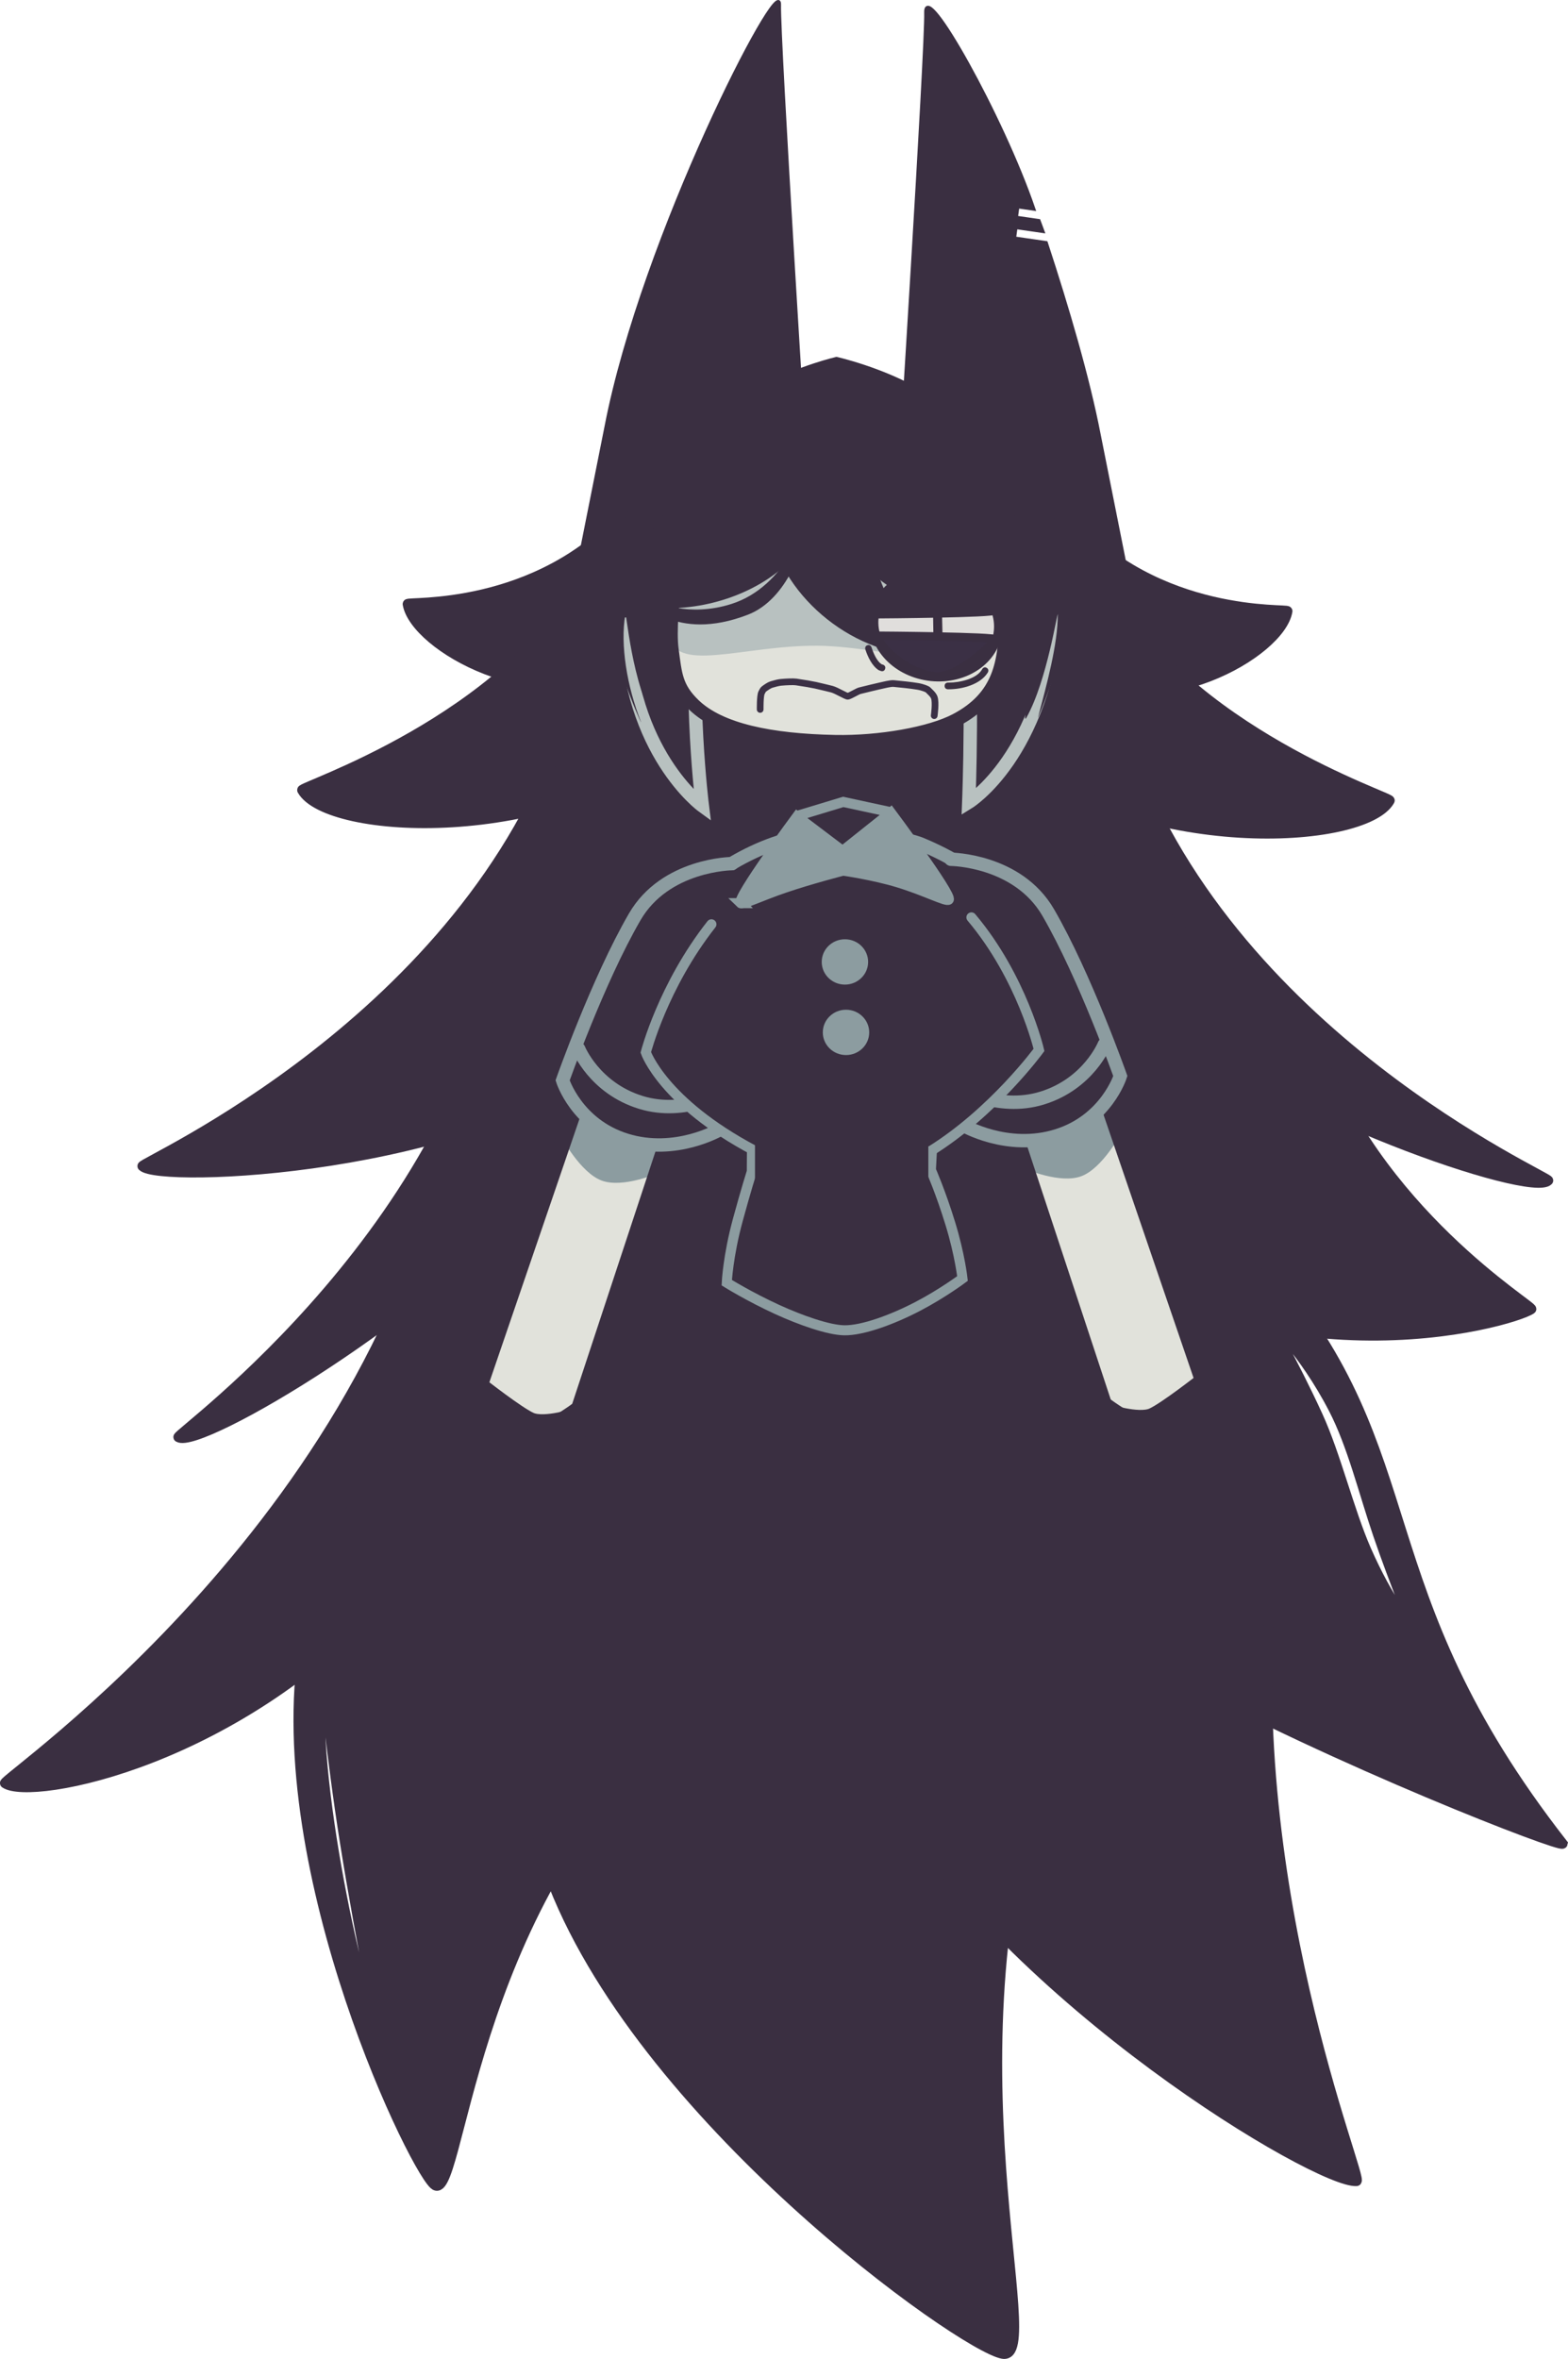 <svg version="1.1" xmlns="http://www.w3.org/2000/svg" xmlns:xlink="http://www.w3.org/1999/xlink" width="234.292" height="352.365" viewBox="0,0,234.292,352.365"><g transform="translate(-91.926,-51.482)"><g data-paper-data="{&quot;isPaintingLayer&quot;:true}" fill-rule="nonzero" stroke-linejoin="miter" stroke-miterlimit="10" stroke-dasharray="" stroke-dashoffset="0" style="mix-blend-mode: normal"><g data-paper-data="{&quot;index&quot;:null}" fill="#3a2f41" stroke="#3a2f41" stroke-linecap="butt"><path d="M167.912,187.723c2.818,-24.934 30.566,-33.59 37.765,-29.645c7.688,4.212 22.653,14.621 15.608,27.319c-8.61,15.52 -41.1,33.936 -47.93,42.108c-16.877,20.192 -51.68,40.562 -54.765,38.652c-0.716,-0.238 44.074,-31.994 49.322,-78.433z" data-paper-data="{&quot;index&quot;:null}" stroke-width="1.5"/><path d="M179.506,147.163c0,-16.03 15.247,-28.846 26.684,-35.336c5.52,-3.132 11.932,-4.607 11.932,-4.607c0,0 7.663,1.706 14.211,5.584c11.677,6.916 25.373,19.7 25.373,34.623c0,10.331 -12.316,16.459 -26.796,18.56c-3.8,0.551 -7.245,-23.05 -11.159,-23.05c-1.441,0 -3.405,23.841 -4.874,23.772c-17.727,-0.829 -35.395,-6.709 -35.395,-18.754z" stroke-width="2"/><path d="M224.429,125.688c2.851,-5.615 13.858,-12.279 27.121,3.017c13.263,15.297 33.083,13.633 32.741,14.077c-1.059,6.26 -19.261,16.641 -32.775,9.359c-13.514,-7.281 -29.939,-20.838 -27.088,-26.453z" stroke-width="1.5"/><path d="M222.296,126.108c5.943,-5.39 23.156,-9.159 34.993,12.78c11.837,21.938 42.903,31.799 42.279,32.185c-3.755,6.661 -37.038,8.611 -57.249,-7.469c-14.872,-11.832 -34.126,-24.703 -20.023,-37.495z" stroke-width="1.5"/><path d="M185.587,127.645c13.263,-15.297 24.27,-8.632 27.121,-3.017c2.851,5.615 -13.574,19.172 -27.088,26.453c-13.514,7.281 -31.716,-3.1 -32.775,-9.359c-0.341,-0.443 19.479,1.22 32.741,-14.077z" data-paper-data="{&quot;index&quot;:null}" stroke-width="1.5"/><path d="M179.362,137.327c11.837,-21.938 29.05,-18.17 34.993,-12.78c14.103,12.792 -5.151,25.663 -20.023,37.495c-20.211,16.08 -53.494,14.13 -57.249,7.469c-0.624,-0.386 30.442,-10.246 42.279,-32.185z" data-paper-data="{&quot;index&quot;:null}" stroke-width="1.5"/><path d="M218.136,141.065c5.943,-5.39 33.938,-2.892 41.911,20.826c14.849,44.175 63.831,65.554 63.207,65.94c-2.5,2.524 -39.642,-9.889 -59.853,-25.969c-8.179,-6.508 -42.724,-17.51 -54.148,-30.804c-9.347,-10.877 2.537,-24.236 8.883,-29.993z" stroke-width="1.5"/><path d="M218.334,138.914c6.346,5.756 18.23,19.116 8.883,29.993c-11.424,13.294 -34.831,33.619 -43.01,40.126c-22.299,17.514 -68.491,19.171 -70.991,16.647c-0.624,-0.386 48.358,-21.764 63.207,-65.94c7.973,-23.718 35.968,-26.216 41.911,-20.826z" data-paper-data="{&quot;index&quot;:null}" stroke-width="1.5"/><path d="M225.868,154.9c6.687,-4.094 31.176,29.323 62.606,51.81c8.668,25.66 32.924,40.065 32.249,40.328c-2.852,1.96 -40.569,12.954 -73.167,-13.342c-7.093,-7.258 -25.739,-38.339 -35.008,-52.369c-7.584,-11.479 6.179,-22.055 13.32,-26.427z" data-paper-data="{&quot;index&quot;:null}" stroke-width="1.5"/><path d="M160.156,215.599c4.901,-33.105 41.05,-43.348 50.112,-37.753c9.677,5.974 28.403,20.548 18.688,37.146c-11.874,20.286 -68.933,62.989 -78.141,73.563c-22.75,26.128 -54.267,31.983 -58.139,29.293c-0.909,-0.351 58.351,-40.588 67.48,-102.248z" data-paper-data="{&quot;index&quot;:null}" stroke-width="1.5"/><path d="M258.543,303.797c-25.929,-28.991 -62.114,-58.007 -59.092,-65.391c3.227,-7.885 13.601,-60.665 25.678,-54.499c14.761,7.537 48.596,50.99 56.547,57.233c24.058,27.897 13.576,47.134 43.734,85.738c-0.152,0.683 -33.968,-12.377 -58.197,-25.664c-1.389,-0.762 -7.21,2.884 -8.67,2.583zM303.065,294.835c0.18,0 -2.673,-6.636 -5.241,-14.173c-2.178,-6.392 -3.824,-13.299 -6.649,-18.759c-4.492,-8.681 -9.807,-13.559 -9.807,-13.559c0,0.228 3.58,6.184 7.451,14.612c2.676,5.825 4.698,14.226 7.217,19.995c3.325,7.613 6.827,11.884 7.029,11.884z" data-paper-data="{&quot;index&quot;:null}" stroke-width="1.5"/><path d="M137.981,293.929c7.303,-33.293 42.959,-58.327 55.696,-55.237c12.738,3.09 23.615,48.681 -1.221,70.708c-31.044,27.533 -31.727,72.177 -35.711,68.351c-3.609,-3.467 -26.067,-50.528 -18.765,-83.821zM149.214,357.92c0.124,0.286 -3.336,-16.04 -5.752,-31.284c-2.159,-13.617 -3.297,-26.322 -3.297,-26.322c-2.399,13.147 4.794,47.806 9.05,57.606z" stroke-width="1.5"/><path d="M173.984,331.303c-13.117,-36.15 9.74,-81.869 25.509,-86.757c15.769,-4.888 61.945,31.785 48.925,67.995c-16.276,45.261 0.056,91.724 -6.683,90.533c-6.105,-1.079 -54.634,-35.621 -67.751,-71.77z" stroke-width="1.5"/><path d="M224.118,318.387c-19.021,-32.213 -7.632,-82.039 5.559,-90.436c13.191,-8.397 57.019,17.995 52.566,56.287c-5.566,47.864 13.775,93.368 12.354,93.042c-5.702,0.355 -51.458,-26.679 -70.479,-58.892z" stroke-width="1.5"/><path d="M260.731,139.426c-2.044,11.183 -34.548,-14.111 -34.548,-14.111c0,0 4.237,-66.995 4.085,-71.963c-0.151,-4.968 11.413,15.547 16.12,29.353c-0.567,-0.082 -1.824,-0.265 -2.391,-0.347l-0.219,1.598c0.951,0.138 2.232,0.324 3.369,0.489c0.113,0.337 0.498,1.258 0.611,1.597c-0.849,-0.123 -3.191,-0.463 -4.04,-0.586l-0.219,1.598c1.204,0.175 3.389,0.492 4.741,0.688c3.196,9.745 6.262,20.182 7.895,28.636z" data-paper-data="{&quot;index&quot;:null}" stroke-width="0.5"/><path d="M182.51,115.183c5.486,-28.413 26.021,-67.994 25.869,-63.026c-0.151,4.968 4.085,71.963 4.085,71.963c0,0 -32.504,25.294 -34.548,14.111z" data-paper-data="{&quot;index&quot;:null}" stroke-width="0.5"/></g><path d="M182.036,140.86c0,-14.477 13.77,-26.052 24.1,-31.913c4.985,-2.829 10.776,-4.161 10.776,-4.161c0,0 6.921,1.54 12.835,5.043c10.546,6.246 22.915,17.792 22.915,31.269c0,9.331 -11.123,14.865 -24.2,16.762c-3.432,0.498 -6.543,-20.817 -10.078,-20.817c-1.301,0 -3.075,21.532 -4.402,21.47c-16.01,-0.749 -31.967,-6.06 -31.967,-16.937z" data-paper-data="{&quot;index&quot;:null}" fill="#3a2f41" stroke="none" stroke-width="0" stroke-linecap="butt"/><path d="M196.331,140.709c-1.556,14.348 0.537,31.147 0.537,31.147c0,0 -10.931,-7.942 -11.424,-27.151" data-paper-data="{&quot;index&quot;:null}" fill="#3a2f41" stroke="#b8c1c0" stroke-width="2" stroke-linecap="round"/><path d="M190.049,159.893c-3.845,-6.336 -4.526,-17.533 -4.691,-16.584c-0.77,4.433 0.235,10.702 2.352,16.024c0.133,0.602 -5.512,-12.402 -4.742,-16.834c0.77,-4.433 1.938,-7.937 2.608,-7.827c0.527,0.086 6.172,28.022 4.472,25.221z" data-paper-data="{&quot;index&quot;:null}" fill="#3a2f41" stroke="none" stroke-width="0" stroke-linecap="butt"/><path d="M249.839,142.899c-1.967,21.51 -13.157,28.411 -13.157,28.411c0,0 0.769,-19.42 -0.485,-31.599" data-paper-data="{&quot;index&quot;:null}" fill="#3a2f41" stroke="#b8c1c0" stroke-width="2" stroke-linecap="round"/><path d="M249.979,143.302c0,-0.948 -1.56,9.831 -4.683,15.375c-1.38,2.45 5.129,-23.394 5.471,-23.394c0.435,0 0.788,3.59 0.788,8.019c0,4.429 -4.682,15.922 -4.532,15.358c1.338,-5.029 2.955,-10.93 2.955,-15.358z" data-paper-data="{&quot;index&quot;:null}" fill="#3a2f41" stroke="none" stroke-width="0" stroke-linecap="butt"/><g data-paper-data="{&quot;index&quot;:null}" stroke-linecap="butt"><path d="M192.71,144.198c0,-10.432 7.564,-22.73 21.275,-23.108c20.845,-0.575 28.402,12.676 28.402,23.108c0,5.246 -0.53,9.18 -4.534,12.678c-3.958,3.457 -11.658,5.569 -20.625,5.39c-9.008,-0.179 -16.158,-1.325 -20.092,-4.644c-4.046,-3.415 -4.427,-8.134 -4.427,-13.424z" fill="#e1e2db" stroke="none" stroke-width="0"/><path d="M191.924,143.821c0,-10.432 8.349,-22.568 22.061,-22.946c20.845,-0.575 28.402,12.676 28.402,23.108c0,10.432 -17.044,4.037 -28.291,3.954c-11.249,-0.083 -21.7,4.373 -22.172,-1.849z" fill="#b8c1c0" stroke="none" stroke-width="0"/><path d="M222.339,121.72c14.394,2.737 19.839,13.3 19.839,22.154c0,6.594 -0.902,11.764 -7.456,15.192c-3.815,1.996 -11.386,3.331 -18.023,3.199c-9.607,-0.191 -17.163,-1.728 -21.044,-5.439c-2.752,-2.631 -2.821,-4.61 -3.33,-8.362c-0.352,-2.587 0.108,-7.527 0.415,-9.91c1.209,-9.384 7.359,-14.976 17.151,-17.017" fill="none" stroke="#3a2f41" stroke-width="2"/></g><path d="M196.531,121.291c6.316,-6.399 14.341,-9.18 16.589,-6.827c2.213,2.317 3.482,13.778 -2.568,20.141c-4.29,4.907 -12.232,8.034 -19.806,7.707c-3.025,-0.13 -4.491,-2.988 -6.942,-4.512z" data-paper-data="{&quot;index&quot;:null}" fill="#3a2f41" stroke="none" stroke-width="0" stroke-linecap="butt"/><path d="M212.098,116.712c2.501,-4.341 14.092,-0.752 23.048,4.724c8.956,5.475 14.188,13.433 11.686,17.774c-1.218,2.113 -5.212,10.542 -3.901,6.811c0.47,-1.338 -5.008,-2.884 -5.841,-3.434c-1.001,-0.661 -8.429,-2.925 -11.964,-5.086c-8.956,-5.475 -15.53,-16.448 -13.028,-20.789z" data-paper-data="{&quot;index&quot;:null}" fill="#3a2f41" stroke="none" stroke-width="0" stroke-linecap="butt"/><path d="M206.941,130.777c-0.024,-0.112 0.114,-0.698 0.116,-0.812c0.085,-7.155 3.51,-12.431 6.881,-12.431c3.424,0 8.044,5.361 8.044,12.675c0,11.037 8.916,19.189 8.678,19.207c-10.806,0.19 -21.557,-8.396 -23.719,-18.639z" data-paper-data="{&quot;index&quot;:null}" fill="#3a2f41" stroke="none" stroke-width="0" stroke-linecap="butt"/><path d="M216.761,130.96c0.139,-0.825 17.964,0.036 21.071,0.59c3.107,0.555 5.356,9.768 5.217,10.593c-0.139,0.825 0.531,3.958 -2.576,3.403c-3.107,-0.555 -16.777,-3.724 -23.712,-14.587z" data-paper-data="{&quot;index&quot;:null}" fill="#3a2f41" stroke="none" stroke-width="0" stroke-linecap="butt"/><path d="M188.425,140.944c1.557,0.591 6.471,2.761 12.787,0.756c8.341,-2.648 11.125,-12.459 11.125,-12.459c0,3.642 -2.78,11.795 -8.655,14.06c-11.005,4.243 -15.865,-2.133 -15.865,-2.133c0,0 0.279,-0.348 0.608,-0.224z" data-paper-data="{&quot;index&quot;:null}" fill="#3a2f41" stroke="none" stroke-width="0" stroke-linecap="butt"/><path d="M222.577,143.809c0.409,-4.328 4.876,-7.413 9.978,-6.891c5.102,0.522 8.906,4.454 8.497,8.782c-0.409,4.328 -4.876,7.413 -9.978,6.891c-5.102,-0.522 -8.906,-4.454 -8.497,-8.782z" data-paper-data="{&quot;index&quot;:null}" fill="#e0dedc" stroke="#3a2f41" stroke-width="1.25" stroke-linecap="butt"/><path d="M231.646,146.387l-0.047,-2.943l0.841,-0.011l0.067,2.966z" data-paper-data="{&quot;index&quot;:null}" fill="#3a2f41" stroke="#3a2f41" stroke-width="0.5" stroke-linecap="butt"/><path d="M223.059,146.435c0,0 17.951,0.119 17.591,0.575c-1.275,1.613 -5.56,5.404 -8.468,5.508c-3.729,0.133 -8.853,-3.965 -9.123,-6.083z" data-paper-data="{&quot;index&quot;:null}" fill="#3b3045" stroke="#3a2f41" stroke-width="1.25" stroke-linecap="butt"/><path d="M240.442,142.661c0.351,0.456 -17.119,0.575 -17.119,0.575c0.263,-2.117 5.249,-6.215 8.878,-6.083c2.83,0.104 7,3.895 8.241,5.508z" data-paper-data="{&quot;index&quot;:null}" fill="#3a2f41" stroke="#3a2f41" stroke-width="1.25" stroke-linecap="butt"/><path d="M233.071,153.944c0,-0.5 0.485,-0.5 0.485,-0.5h0.177c1.513,0 4.159,-0.52 4.967,-2.03c0,0 0.25,-0.429 0.666,-0.172c0.416,0.257 0.166,0.686 0.166,0.686c-1.11,1.81 -3.856,2.515 -5.8,2.515h-0.177c0,0 -0.485,0 -0.485,-0.5z" data-paper-data="{&quot;index&quot;:null}" fill="#3a2f41" stroke="none" stroke-width="0.5" stroke-linecap="butt"/><path d="M224.179,151.402c-0.153,0.474 -0.614,0.316 -0.614,0.316l-0.361,-0.137c-0.973,-0.633 -1.614,-1.977 -1.976,-3.089c0,0 -0.153,-0.474 0.307,-0.632c0.461,-0.158 0.614,0.316 0.614,0.316c0.268,0.835 0.791,2.114 1.554,2.548l0.169,0.045c0,0 0.46,0.158 0.307,0.632z" data-paper-data="{&quot;index&quot;:null}" fill="#3a2f41" stroke="none" stroke-width="0.5" stroke-linecap="butt"/><path d="M205.511,157.455c0,0 -0.027,-1.986 0.194,-2.472c0.117,-0.257 0.245,-0.484 0.362,-0.573c0.36,-0.273 0.811,-0.579 1.142,-0.678c0.496,-0.149 1.036,-0.29 1.386,-0.323c0.882,-0.081 1.87,-0.118 2.292,-0.059c1.093,0.155 2.468,0.394 2.889,0.492c0.944,0.219 2.101,0.491 2.45,0.586c0.751,0.206 2.162,1.111 2.402,1.056c0.37,-0.085 1.449,-0.747 1.751,-0.822c1.085,-0.268 2.464,-0.606 2.893,-0.697c0.775,-0.164 1.703,-0.427 2.212,-0.377c0.999,0.098 2.446,0.235 3.564,0.421c0.816,0.136 1.463,0.425 1.555,0.536c0.158,0.191 0.753,0.652 0.922,1.124c0.272,0.761 -0.009,2.71 -0.009,2.71" data-paper-data="{&quot;index&quot;:null}" fill="none" stroke="#3b3045" stroke-width="1" stroke-linecap="round"/><path d="M240.966,199.72c-1.079,7.185 -7.103,18.72 -7.103,18.72l-32.335,-0.516c0,0 -10.449,-17.036 -7.861,-29.774c1.016,-5 13.19,-11.782 19.301,-11.754c3.794,0.018 10.537,-0.887 16.301,1.069c0,0 8.509,3.282 10.625,7.24c3.305,6.181 1.072,15.014 1.072,15.014z" fill="#3a2f41" stroke="#8c9ca0" stroke-width="2" stroke-linecap="round"/><g><g stroke-linecap="butt"><path d="M163.347,258.936l15.758,-46.292l13.508,6.134l-13.753,41.345c0,0 -6.078,4.773 -7.796,4.036z" data-paper-data="{&quot;index&quot;:null}" fill="#e1e2db" stroke="none" stroke-width="0"/><path d="M181.822,227.827c-3.172,-1.183 -5.952,-6.424 -5.952,-6.424l2.976,-8.647l14.155,6.153c0,0 -1.782,5.106 -2.822,7.829c0,0 -5.186,2.272 -8.358,1.09z" data-paper-data="{&quot;index&quot;:null}" fill="#8c9ca0" stroke="none" stroke-width="0"/><path d="M179.12,212.972l13.508,6.134l-14.495,43.916c0,0 -4.778,1.604 -6.939,0.676c-1.929,-0.828 -7.617,-5.298 -7.617,-5.298z" data-paper-data="{&quot;index&quot;:null}" fill="none" stroke="#3a2f41" stroke-width="2.5"/></g><g stroke="#8c9ca0" stroke-width="2" stroke-linecap="round"><path d="M205.267,199.192l-5.793,21.027c0,0 -6.585,3.871 -13.997,1.567c-7.412,-2.303 -9.484,-8.923 -9.484,-8.923c0,0 5.263,-14.925 10.773,-24.424c4.572,-7.881 14.542,-7.955 14.542,-7.955" fill="#3a2f41"/><path d="M200.522,214.486c0,0 -6.138,3.732 -12.832,1.671c-6.951,-2.14 -9.299,-7.994 -9.299,-7.994" fill="none"/></g></g><g data-paper-data="{&quot;index&quot;:null}"><g stroke-linecap="butt"><path d="M264.255,263.512c-1.718,0.737 -7.796,-4.036 -7.796,-4.036l-13.753,-41.345l13.508,-6.134l15.758,46.292z" data-paper-data="{&quot;index&quot;:null}" fill="#e1e2db" stroke="none" stroke-width="0"/><path d="M253.497,227.18c-3.172,1.183 -8.358,-1.09 -8.358,-1.09c-1.04,-2.722 -2.822,-7.829 -2.822,-7.829l14.155,-6.153l2.976,8.647c0,0 -2.779,5.241 -5.952,6.424z" data-paper-data="{&quot;index&quot;:null}" fill="#8c9ca0" stroke="none" stroke-width="0"/><path d="M271.742,257.753c0,0 -5.688,4.47 -7.617,5.298c-2.161,0.927 -6.939,-0.676 -6.939,-0.676l-14.495,-43.916l13.508,-6.134z" data-paper-data="{&quot;index&quot;:null}" fill="none" stroke="#3a2f41" stroke-width="2.5"/></g><g stroke="#8c9ca0" stroke-width="2" stroke-linecap="round"><path d="M234.011,179.836c0,0 9.97,0.074 14.542,7.955c5.51,9.499 10.773,24.424 10.773,24.424c0,0 -2.072,6.619 -9.484,8.923c-7.412,2.303 -13.997,-1.567 -13.997,-1.567l-5.793,-21.027" fill="#3a2f41"/><path d="M256.929,207.515c0,0 -2.348,5.854 -9.299,7.994c-6.694,2.061 -12.832,-1.671 -12.832,-1.671" fill="none"/></g></g><g><path d="M224.741,173.889c0,1.805 -4.669,5.152 -6.653,5.152c-1.983,0 -6.535,-2.994 -6.535,-4.798c0,-1.805 4.728,-2.797 6.712,-2.797c1.983,0 6.476,0.639 6.476,2.443z" fill="#3a2f41" stroke="none" stroke-width="0" stroke-linecap="butt"/><g fill="#8c9ca0" stroke="#8c9ca0" stroke-width="1.5" stroke-linecap="butt"><path d="M202.591,186.39c-0.681,-0.667 8.429,-12.942 8.429,-12.942l6.804,5.143l7.205,-5.738c0,0 9.198,12.336 8.663,13.013c-0.295,0.374 -3.529,-1.335 -7.552,-2.561c-3.701,-1.129 -8.231,-1.77 -8.231,-1.77c0,0 -4.795,1.225 -8.717,2.559c-3.587,1.22 -6.317,2.574 -6.601,2.296z"/></g><path d="M211.023,174.919l0.447,-1.696l6.453,-1.955l6.7,1.448l0.707,1.731" fill="none" stroke="#8c9ca0" stroke-width="1.5" stroke-linecap="round"/></g><g fill="#3a2f41"><path d="M231.439,218.18l-0.415,8.073c0,0 1.451,3.278 2.905,8.015c1.43,4.659 1.814,8.193 1.814,8.193c0,0 -2.979,2.227 -6.649,4.146c-3.771,1.972 -8.272,3.635 -11.02,3.589c-2.359,-0.039 -6.513,-1.506 -9.994,-3.097c-4.195,-1.917 -7.56,-4.015 -7.56,-4.015c0,0 0.177,-3.959 1.659,-9.398c1.178,-4.323 2.085,-7.208 2.085,-7.208c0,0 0.064,-8.903 0.052,-8.909" stroke="#8c9ca0" stroke-width="1.5" stroke-linecap="round"/><path d="M237.074,188.515c7.586,8.996 10.099,19.798 10.099,19.798c0,0 -6.813,9.311 -16.252,15.15l-26.314,-0.13c-13.63,-7.226 -16.184,-14.651 -16.184,-14.651c0,0 2.548,-9.916 9.805,-19.134" stroke="#8c9ca0" stroke-width="1.5" stroke-linecap="round"/><path d="M204.735,227.58v-9.585h25.905v9.585z" stroke="none" stroke-width="0" stroke-linecap="butt"/></g><path d="M222.142,195.171c0,2.146 -1.776,3.886 -3.967,3.886c-2.191,0 -3.967,-1.74 -3.967,-3.886c0,-2.146 1.776,-3.886 3.967,-3.886c2.191,0 3.967,1.74 3.967,3.886z" fill="#8c9ca0" stroke="#3a2f41" stroke-width="1" stroke-linecap="butt"/><path d="M222.304,205.695c0,2.146 -1.776,3.886 -3.967,3.886c-2.191,0 -3.967,-1.74 -3.967,-3.886c0,-2.146 1.776,-3.886 3.967,-3.886c2.191,0 3.967,1.74 3.967,3.886z" fill="#8c9ca0" stroke="#3a2f41" stroke-width="1" stroke-linecap="butt"/></g></g></svg>